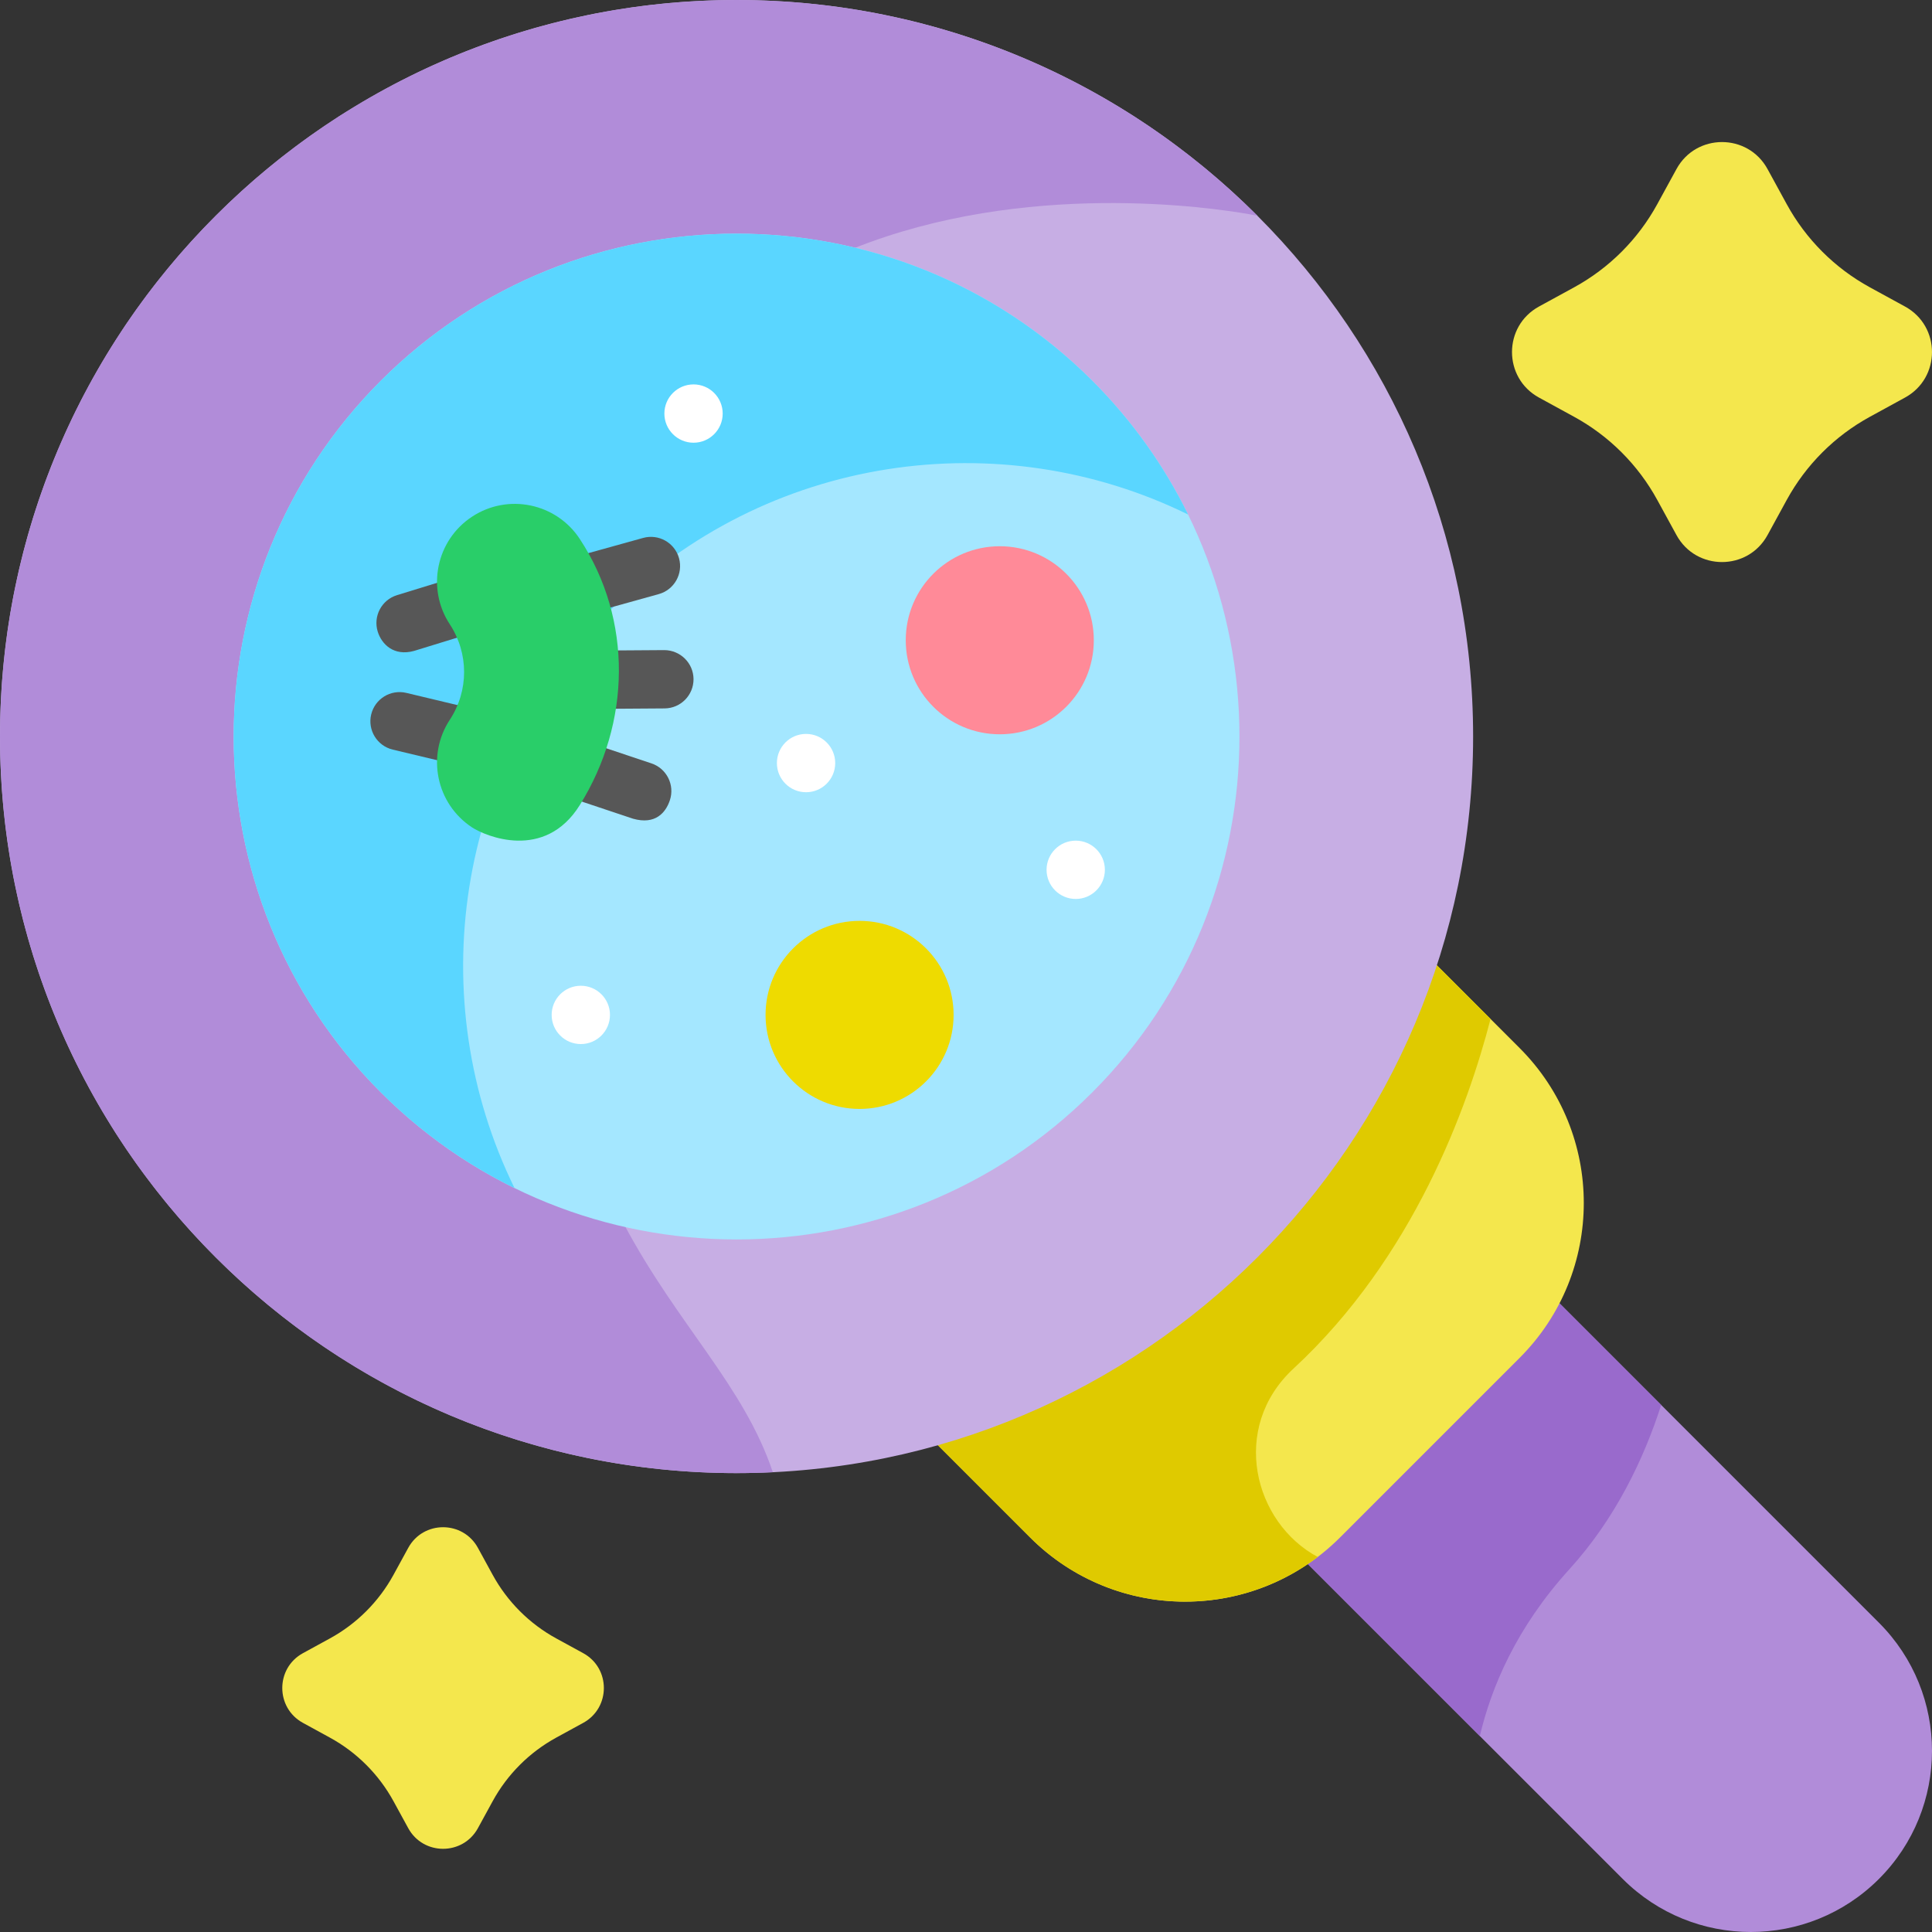 <svg height="512pt" viewBox="0 0 512 512.001" width="512pt" xmlns="http://www.w3.org/2000/svg"><rect x="0" y="0" width="512" height="512.001" fill="#333333" stroke="none"/><path d="m497.938 497.938c-18.75 18.75-49.152 18.75-67.902 0l-130.148-130.148 67.902-67.902 130.148 130.148c18.75 18.75 18.75 49.152 0 67.902zm0 0" fill="#b18cd9"/><path d="m367.789 299.887-67.902 67.902 92.285 92.285c3.035-12.945 9.688-28.746 23.715-44.188 12.199-13.426 19.711-29.164 24.344-43.559zm0 0" fill="#996acc"/><path d="m402.715 359.852-47.598 47.598c-22.676 22.676-59.441 22.676-82.117 0l-53.832-53.832 129.711-129.711 53.832 53.832c22.68 22.676 22.68 59.438.004 82.113zm0 0" fill="#f4e74d"/><path d="m342.793 362.688c31.879-29.504 46.219-69.465 52.215-92.656l-46.129-46.125-129.711 129.711 53.832 53.832c20.793 20.797 53.453 22.508 76.211 5.164-16.988-9.098-23.348-34.262-6.418-49.926zm0 0" fill="#dfca00"/><path d="m390.391 195.195c0 107.801-87.391 195.195-195.195 195.195-107.805 0-195.195-87.395-195.195-195.195 0-107.805 87.391-195.195 195.195-195.195 107.805 0 195.195 87.391 195.195 195.195zm0 0" fill="#c7aee4"/><path d="m333.219 57.172c-76.23-76.23-199.82-76.23-276.047 0-76.23 76.227-76.23 199.816 0 276.047 40.559 40.559 94.527 59.535 147.637 56.934-15.402-45.926-69.57-63.426-60.449-197.297 11.773-172.844 188.859-135.684 188.859-135.684zm0 0" fill="#b18cd9"/><path d="m289.477 289.477c-51.984 51.988-136.578 51.988-188.562 0-51.988-51.988-51.988-136.578 0-188.566 51.984-51.984 136.574-51.984 188.562 0 51.988 51.988 51.988 136.578 0 188.566zm0 0" fill="#a4e7ff"/><path d="m161.719 161.719c41.352-41.355 103.344-49.805 153.137-25.367-6.285-12.801-14.746-24.805-25.379-35.441-51.988-51.984-136.578-51.984-188.562 0-51.988 51.988-51.988 136.578 0 188.566 10.633 10.633 22.633 19.094 35.438 25.375-24.438-49.789-15.988-111.777 25.367-153.133zm0 0" fill="#5ad6ff"/><g fill="#575757"><path d="m141.703 150.539 28.73-7.98c4.113-1.141 8.371 1.262 9.516 5.375 1.141 4.113-1.266 8.371-5.379 9.512l-28.73 7.984zm0 0"/><path d="m100.098 167.379c-1.254-4.078 1.031-8.402 5.109-9.656l28.504-8.77 4.543 14.77-28.5 8.77c-5.406 1.504-8.633-1.789-9.656-5.113zm0 0"/><path d="m133.094 205.582-29.004-6.926c-4.152-.992-6.711-5.16-5.723-9.309.992-4.152 5.16-6.711 9.312-5.723l29.004 6.926zm0 0"/><path d="m146.195 172.488 29.82-.203c4.25.004 7.746 3.41 7.777 7.676.027 4.266-3.406 7.75-7.672 7.777l-29.82.203zm0 0"/><path d="m167.742 216.961-28.281-9.449 4.898-14.656 28.281 9.449c4.047 1.355 6.23 5.73 4.879 9.777-1.082 3.238-3.805 6.574-9.777 4.879zm0 0"/></g><path d="m125.109 219.277c-9.508-6.246-12.156-19.023-5.906-28.531 5.047-7.684 5.047-17.613 0-25.297-6.25-9.512-3.605-22.285 5.906-28.531 9.512-6.246 22.285-3.602 28.535 5.906 14.074 21.426 13.574 48.797 0 70.543-9.316 14.922-25.047 8.199-28.535 5.91zm0 0" fill="#29ce69"/><path d="m289.871 169.676c0 13.762-11.156 24.918-24.922 24.918-13.762 0-24.918-11.156-24.918-24.918s11.156-24.918 24.918-24.918c13.766 0 24.922 11.156 24.922 24.918zm0 0" fill="#ff8a98"/><path d="m252.715 268.961c0 13.762-11.156 24.918-24.918 24.918s-24.918-11.156-24.918-24.918c0-13.762 11.156-24.922 24.918-24.922s24.918 11.16 24.918 24.922zm0 0" fill="#eedb00"/><path d="m191.52 109.598c0 4.27-3.461 7.727-7.727 7.727s-7.727-3.457-7.727-7.727c0-4.266 3.461-7.727 7.727-7.727s7.727 3.461 7.727 7.727zm0 0" fill="#fff"/><path d="m161.648 268.961c0 4.266-3.461 7.727-7.727 7.727s-7.727-3.461-7.727-7.727c0-4.27 3.461-7.727 7.727-7.727s7.727 3.457 7.727 7.727zm0 0" fill="#fff"/><path d="m221.34 202.223c0 4.27-3.461 7.727-7.727 7.727-4.27 0-7.727-3.457-7.727-7.727 0-4.266 3.457-7.727 7.727-7.727 4.266 0 7.727 3.461 7.727 7.727zm0 0" fill="#fff"/><path d="m292.805 230.508c0 4.266-3.457 7.727-7.727 7.727-4.266 0-7.727-3.461-7.727-7.727 0-4.266 3.461-7.727 7.727-7.727 4.27 0 7.727 3.461 7.727 7.727zm0 0" fill="#fff"/><path d="m468.414 44.801 5.094 9.316c5.086 9.297 12.727 16.938 22.023 22.023l9.316 5.094c9.535 5.219 9.535 18.914 0 24.129l-9.316 5.098c-9.297 5.082-16.938 12.727-22.023 22.02l-5.094 9.32c-5.219 9.535-18.914 9.535-24.129 0l-5.098-9.32c-5.082-9.293-12.727-16.938-22.02-22.02l-9.32-5.098c-9.535-5.215-9.535-18.91 0-24.129l9.32-5.094c9.293-5.086 16.938-12.727 22.02-22.023l5.098-9.316c5.215-9.539 18.91-9.539 24.129 0zm0 0" fill="#f4e74d"/><path d="m126.656 410.207 3.902 7.137c3.891 7.117 9.742 12.969 16.859 16.859l7.137 3.902c7.301 3.992 7.301 14.48 0 18.477l-7.137 3.902c-7.117 3.891-12.969 9.742-16.859 16.859l-3.902 7.137c-3.992 7.301-14.48 7.301-18.473 0l-3.902-7.137c-3.895-7.117-9.746-12.969-16.863-16.859l-7.133-3.902c-7.305-3.996-7.305-14.48 0-18.477l7.133-3.902c7.117-3.891 12.969-9.742 16.863-16.859l3.902-7.137c3.992-7.301 14.48-7.301 18.473 0zm0 0" fill="#f4e74d"/></svg>